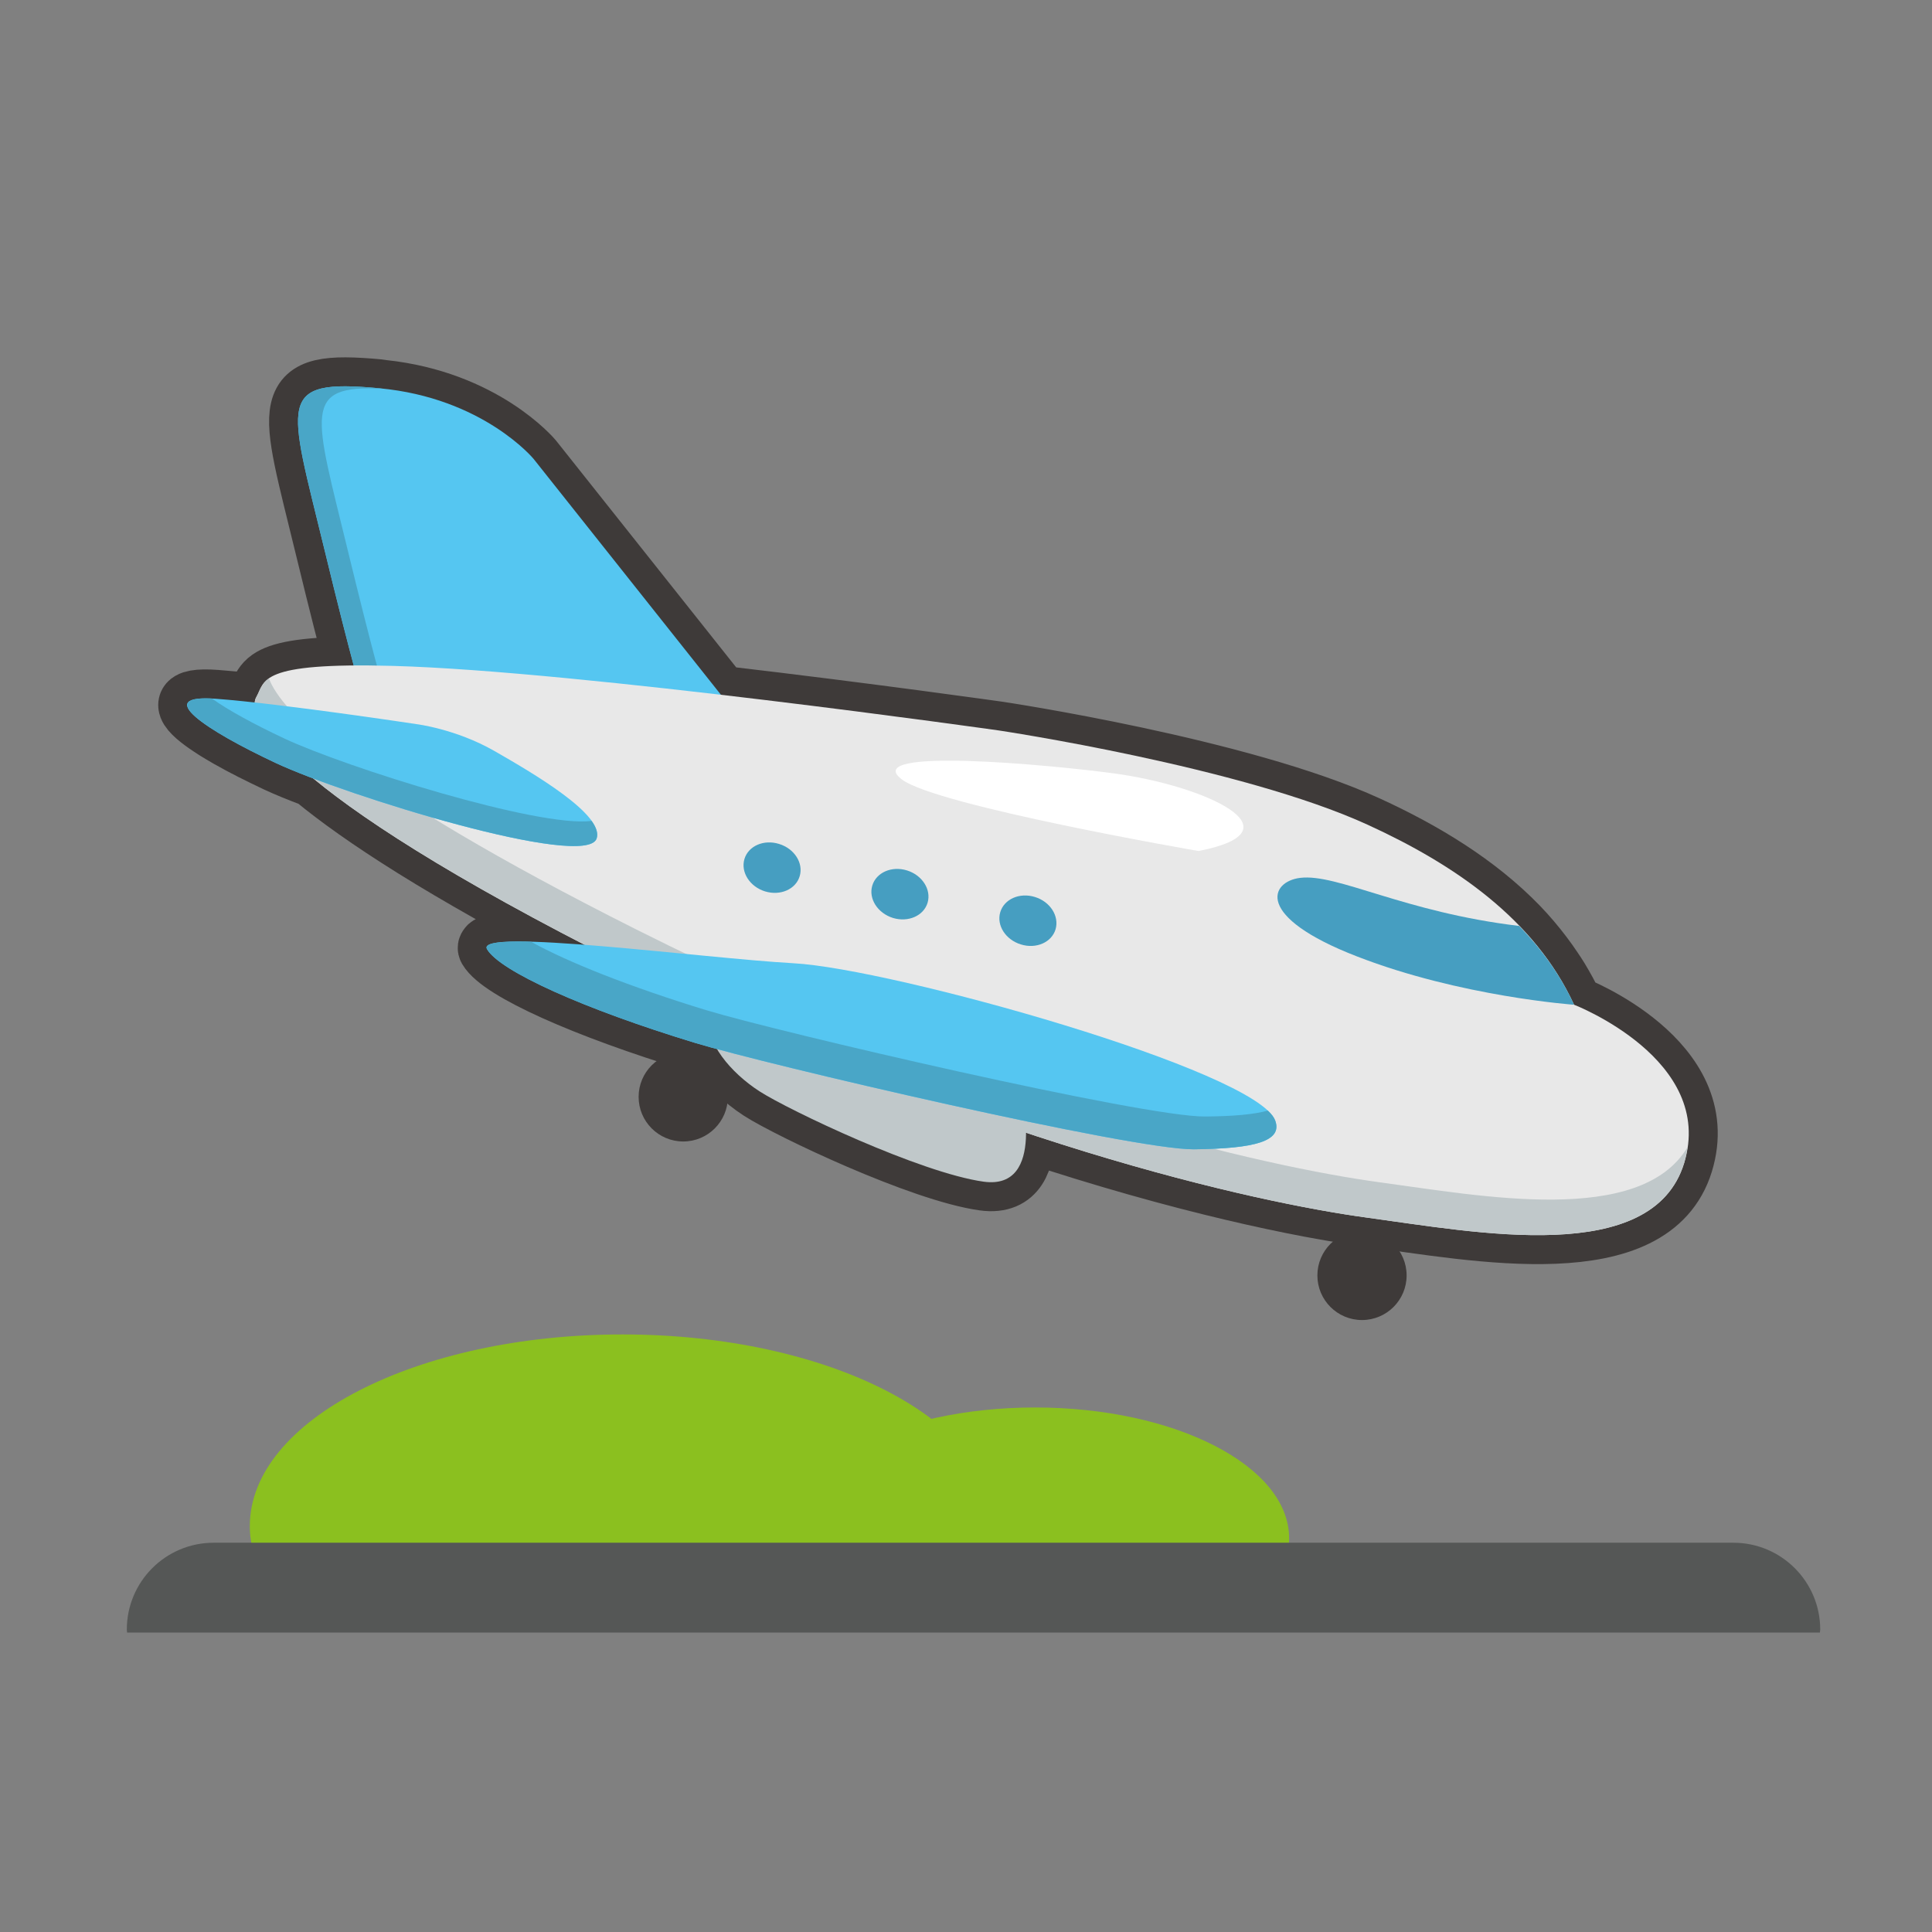 <?xml version="1.0" encoding="utf-8"?>
<!-- Generator: Adobe Illustrator 16.0.0, SVG Export Plug-In . SVG Version: 6.00 Build 0)  -->
<!DOCTYPE svg PUBLIC "-//W3C//DTD SVG 1.1//EN" "http://www.w3.org/Graphics/SVG/1.1/DTD/svg11.dtd">
<svg version="1.1" id="Layer_1_x2C_166_copy" xmlns="http://www.w3.org/2000/svg" xmlns:xlink="http://www.w3.org/1999/xlink"
	 x="0px" y="0px" width="64px" height="64px" viewBox="0 0 64 64" enable-background="new 0 0 64 64" xml:space="preserve">
<rect x="0" y="0" width="64" height="64" fill="#808080" stroke="none"/>
<path fill-rule="evenodd" clip-rule="evenodd" fill="#8BC01F" d="M32.969,50.559c0,3.509-5.528,2.757-12.347,2.757
	c-6.819,0-12.347,0.752-12.347-2.757c0-3.51,5.527-6.354,12.347-6.354C27.441,44.205,32.969,47.049,32.969,50.559z"/>
<path fill-rule="evenodd" clip-rule="evenodd" fill="#8BC01F" d="M42.704,50.955c0,2.393-3.769,1.881-8.416,1.881
	c-4.649,0-8.417,0.512-8.417-1.881c0-2.392,3.768-4.33,8.417-4.33C38.936,46.625,42.704,48.563,42.704,50.955z"/>
<path fill-rule="evenodd" clip-rule="evenodd" fill="#555756" d="M60.297,53.982c0-1.59-1.289-2.877-2.877-2.877H7.078
	c-1.589,0-2.877,1.287-2.877,2.877c0,0.033,0.008,0.064,0.009,0.098h56.077C60.287,54.047,60.297,54.016,60.297,53.982z"/>
<g>
	<g>
		
			<path fill-rule="evenodd" clip-rule="evenodd" fill="#3E3A39" stroke="#3E3A39" stroke-width="1.918" stroke-linecap="round" stroke-linejoin="round" stroke-miterlimit="10" d="
			M8.302,24.869c-0.075-0.042-0.147-0.078-0.219-0.114c-0.053-0.028-0.108-0.058-0.163-0.086c-0.092-0.051-0.181-0.098-0.268-0.148
			c-0.027-0.015-0.057-0.03-0.083-0.045c-0.094-0.055-0.184-0.106-0.271-0.159c-0.016-0.011-0.036-0.021-0.053-0.032
			c-0.092-0.055-0.177-0.108-0.257-0.163c-0.011-0.005-0.021-0.012-0.03-0.019c-0.087-0.056-0.165-0.113-0.241-0.167
			c-0.001-0.001-0.002-0.001-0.004-0.003c-0.716-0.523-0.782-0.877,0.445-0.784c0.37,0.027,0.809,0.071,1.283,0.122
			c0.004-0.07,0.021-0.128,0.048-0.173c0.026-0.048,0.048-0.096,0.07-0.145c0.076-0.166,0.145-0.335,0.35-0.48l0,0l0,0
			c0.337-0.236,1.056-0.411,2.812-0.427c-0.19-0.696-0.5-1.894-0.983-3.885c-1.189-4.894-1.617-5.618,1.823-5.3
			c0.042,0.003,0.077,0.014,0.118,0.018v0.001c3.357,0.353,4.996,2.319,4.996,2.319l6.208,7.815
			c4.887,0.571,9.202,1.183,9.202,1.183s8.033,1.201,12.235,3.13c1.854,0.85,3.628,1.923,5.005,3.346l0,0
			c0.006,0.006,0.009,0.012,0.015,0.016c0.282,0.293,0.544,0.604,0.788,0.926c0.116,0.153,0.227,0.308,0.334,0.469
			c0.071,0.104,0.14,0.21,0.207,0.318c0.17,0.284,0.335,0.577,0.475,0.882c0,0,4.699,1.816,3.646,5.248
			c-1.056,3.434-6.876,2.295-10.512,1.803c-2.089-0.283-6.069-1.08-11.29-2.814c-0.002,0.869-0.262,1.781-1.4,1.625
			c-2.098-0.291-6.454-2.369-7.422-2.99c-0.574-0.371-1.096-0.877-1.405-1.4c-0.301-0.08-0.558-0.152-0.746-0.211
			c-3.671-1.117-6.453-2.37-6.88-3.099c-0.023-0.042-0.014-0.072,0.012-0.103c0.005-0.006,0.009-0.013,0.015-0.019
			c0.031-0.027,0.08-0.048,0.149-0.065c0.021-0.007,0.045-0.01,0.07-0.014c0.062-0.014,0.134-0.023,0.219-0.03
			c0.051-0.007,0.108-0.012,0.167-0.014c0.078-0.003,0.16-0.008,0.247-0.009c0.069,0.001,0.14-0.001,0.217,0
			c0.113,0,0.236,0.002,0.364,0.006l0,0c0.508,0.014,1.112,0.05,1.776,0.103c-4.697-2.426-7.436-4.223-8.995-5.513
			c-0.495-0.188-0.925-0.363-1.244-0.513c-0.143-0.067-0.285-0.138-0.425-0.205c-0.043-0.021-0.086-0.043-0.128-0.064
			C8.484,24.958,8.391,24.913,8.302,24.869z"/>
		<path fill-rule="evenodd" clip-rule="evenodd" fill="#55C6F1" d="M24.158,23.363l-6.484-8.164c0,0-1.672-2.021-5.114-2.338
			c-3.439-0.318-3.012,0.406-1.823,5.3c0.945,3.898,1.231,4.764,1.231,4.764L24.158,23.363z"/>
		<path fill-rule="evenodd" clip-rule="evenodd" fill="#49A6C7" d="M12.56,12.861c0.042,0.003,0.077,0.014,0.118,0.018
			c-2.704-0.144-2.261,0.804-1.158,5.35c0.837,3.442,1.158,4.52,1.221,4.723l-0.772-0.026c0,0-0.286-0.865-1.231-4.764
			C9.548,13.267,9.121,12.542,12.56,12.861z"/>
		<path fill-rule="evenodd" clip-rule="evenodd" fill="#E8E8E8" d="M52.143,33.283c0,0,4.699,1.816,3.646,5.248
			c-1.056,3.434-6.876,2.295-10.512,1.803c-3.634-0.494-12.953-2.512-24.625-8.38C8.978,26.086,8.172,23.64,8.488,23.097
			c0.312-0.543,0.026-1.161,4.54-1.038c6.155,0.169,20.056,2.138,20.056,2.138s8.033,1.201,12.235,3.13
			C48.166,28.632,50.838,30.443,52.143,33.283z"/>
		<path fill-rule="evenodd" clip-rule="evenodd" fill="#C0C8CA" d="M8.908,22.472c0.401,1.085,2.757,3.589,12.146,8.306
			c11.672,5.869,20.994,7.888,24.627,8.384c3.381,0.455,8.65,1.467,10.219-1.158c-0.026,0.17-0.057,0.344-0.112,0.527
			c-1.056,3.434-6.876,2.295-10.512,1.803c-3.634-0.494-12.953-2.512-24.625-8.38C8.978,26.086,8.172,23.64,8.488,23.097
			C8.608,22.885,8.643,22.66,8.908,22.472z"/>
		<path fill-rule="evenodd" clip-rule="evenodd" fill="#55C6F1" d="M19.764,27.779c-0.355,1.033-8.303-1.415-10.632-2.505
			c-2.33-1.093-4.116-2.287-1.974-2.126c2.145,0.159,6.641,0.84,6.641,0.84s1.3,0.159,2.573,0.886
			C17.639,25.601,20.035,26.993,19.764,27.779z"/>
		<path fill-rule="evenodd" clip-rule="evenodd" fill="#49A6C7" d="M7.022,23.14c0.538,0.388,1.412,0.861,2.388,1.32
			c2.048,0.96,8.427,2.963,10.188,2.734c0.151,0.215,0.223,0.414,0.165,0.584c-0.355,1.033-8.303-1.415-10.632-2.505
			C6.859,24.207,5.112,23.048,7.022,23.14z"/>
		<path fill-rule="evenodd" clip-rule="evenodd" fill="#C0C8CA" d="M33.807,36.094c0,0,0.878,3.338-1.22,3.051
			c-2.098-0.291-6.454-2.369-7.422-2.99c-0.97-0.625-1.803-1.635-1.688-2.461C23.592,32.862,33.193,34.434,33.807,36.094z"/>
		<path fill-rule="evenodd" clip-rule="evenodd" fill="#55C6F1" d="M42.243,37.119c0.249,0.68-0.659,0.932-2.694,0.953
			c-2.037,0.021-14.197-2.814-16.535-3.529c-3.671-1.117-6.453-2.37-6.88-3.099c-0.427-0.725,7.167,0.3,10.153,0.465
			C29.532,32.081,41.631,35.463,42.243,37.119z"/>
		<path fill-rule="evenodd" clip-rule="evenodd" fill="#49A6C7" d="M23.387,33.461c2.337,0.713,14.498,3.547,16.536,3.525
			c0.934-0.008,1.62-0.068,2.075-0.197c0.125,0.115,0.208,0.229,0.245,0.33c0.249,0.68-0.659,0.932-2.694,0.953
			c-2.037,0.021-14.197-2.814-16.535-3.529c-3.671-1.117-6.453-2.37-6.88-3.099c-0.128-0.217,0.479-0.274,1.46-0.247
			C18.805,31.873,20.89,32.697,23.387,33.461z"/>
		<path fill-rule="evenodd" clip-rule="evenodd" fill="#469EC1" d="M44.957,31.685c-3.43-1.326-2.873-2.482-1.891-2.604
			c1.234-0.153,3.428,1.136,7.258,1.592c0.736,0.761,1.365,1.621,1.818,2.611C52.143,33.283,48.39,33.018,44.957,31.685z"/>
		<path fill-rule="evenodd" clip-rule="evenodd" fill="#469EC1" d="M33.135,30.217c-0.131,0.435,0.178,0.914,0.682,1.068
			c0.506,0.159,1.021-0.067,1.15-0.501c0.127-0.437-0.177-0.915-0.684-1.07C33.777,29.557,33.264,29.782,33.135,30.217z"/>
		<path fill-rule="evenodd" clip-rule="evenodd" fill="#469EC1" d="M28.895,29.338c-0.129,0.434,0.178,0.911,0.684,1.07
			c0.506,0.154,1.02-0.07,1.149-0.505c0.128-0.436-0.179-0.913-0.683-1.069C29.537,28.677,29.024,28.903,28.895,29.338z"/>
		<path fill-rule="evenodd" clip-rule="evenodd" fill="#469EC1" d="M24.66,28.457c-0.129,0.436,0.178,0.916,0.685,1.072
			c0.504,0.154,1.018-0.07,1.146-0.505c0.13-0.434-0.177-0.913-0.682-1.067C25.302,27.798,24.789,28.023,24.66,28.457z"/>
		<path fill-rule="evenodd" clip-rule="evenodd" fill="#FFFFFF" d="M39.703,28.191c0,0-8.681-1.496-9.829-2.372
			c-1.414-1.078,4.917-0.484,7.03-0.199C39.932,26.03,43.148,27.519,39.703,28.191z"/>
	</g>
	<circle fill="#3E3A39" cx="45.118" cy="42.25" r="1.478"/>
	<circle fill="#3E3A39" cx="22.633" cy="36.335" r="1.478"/>
</g>
</svg>
